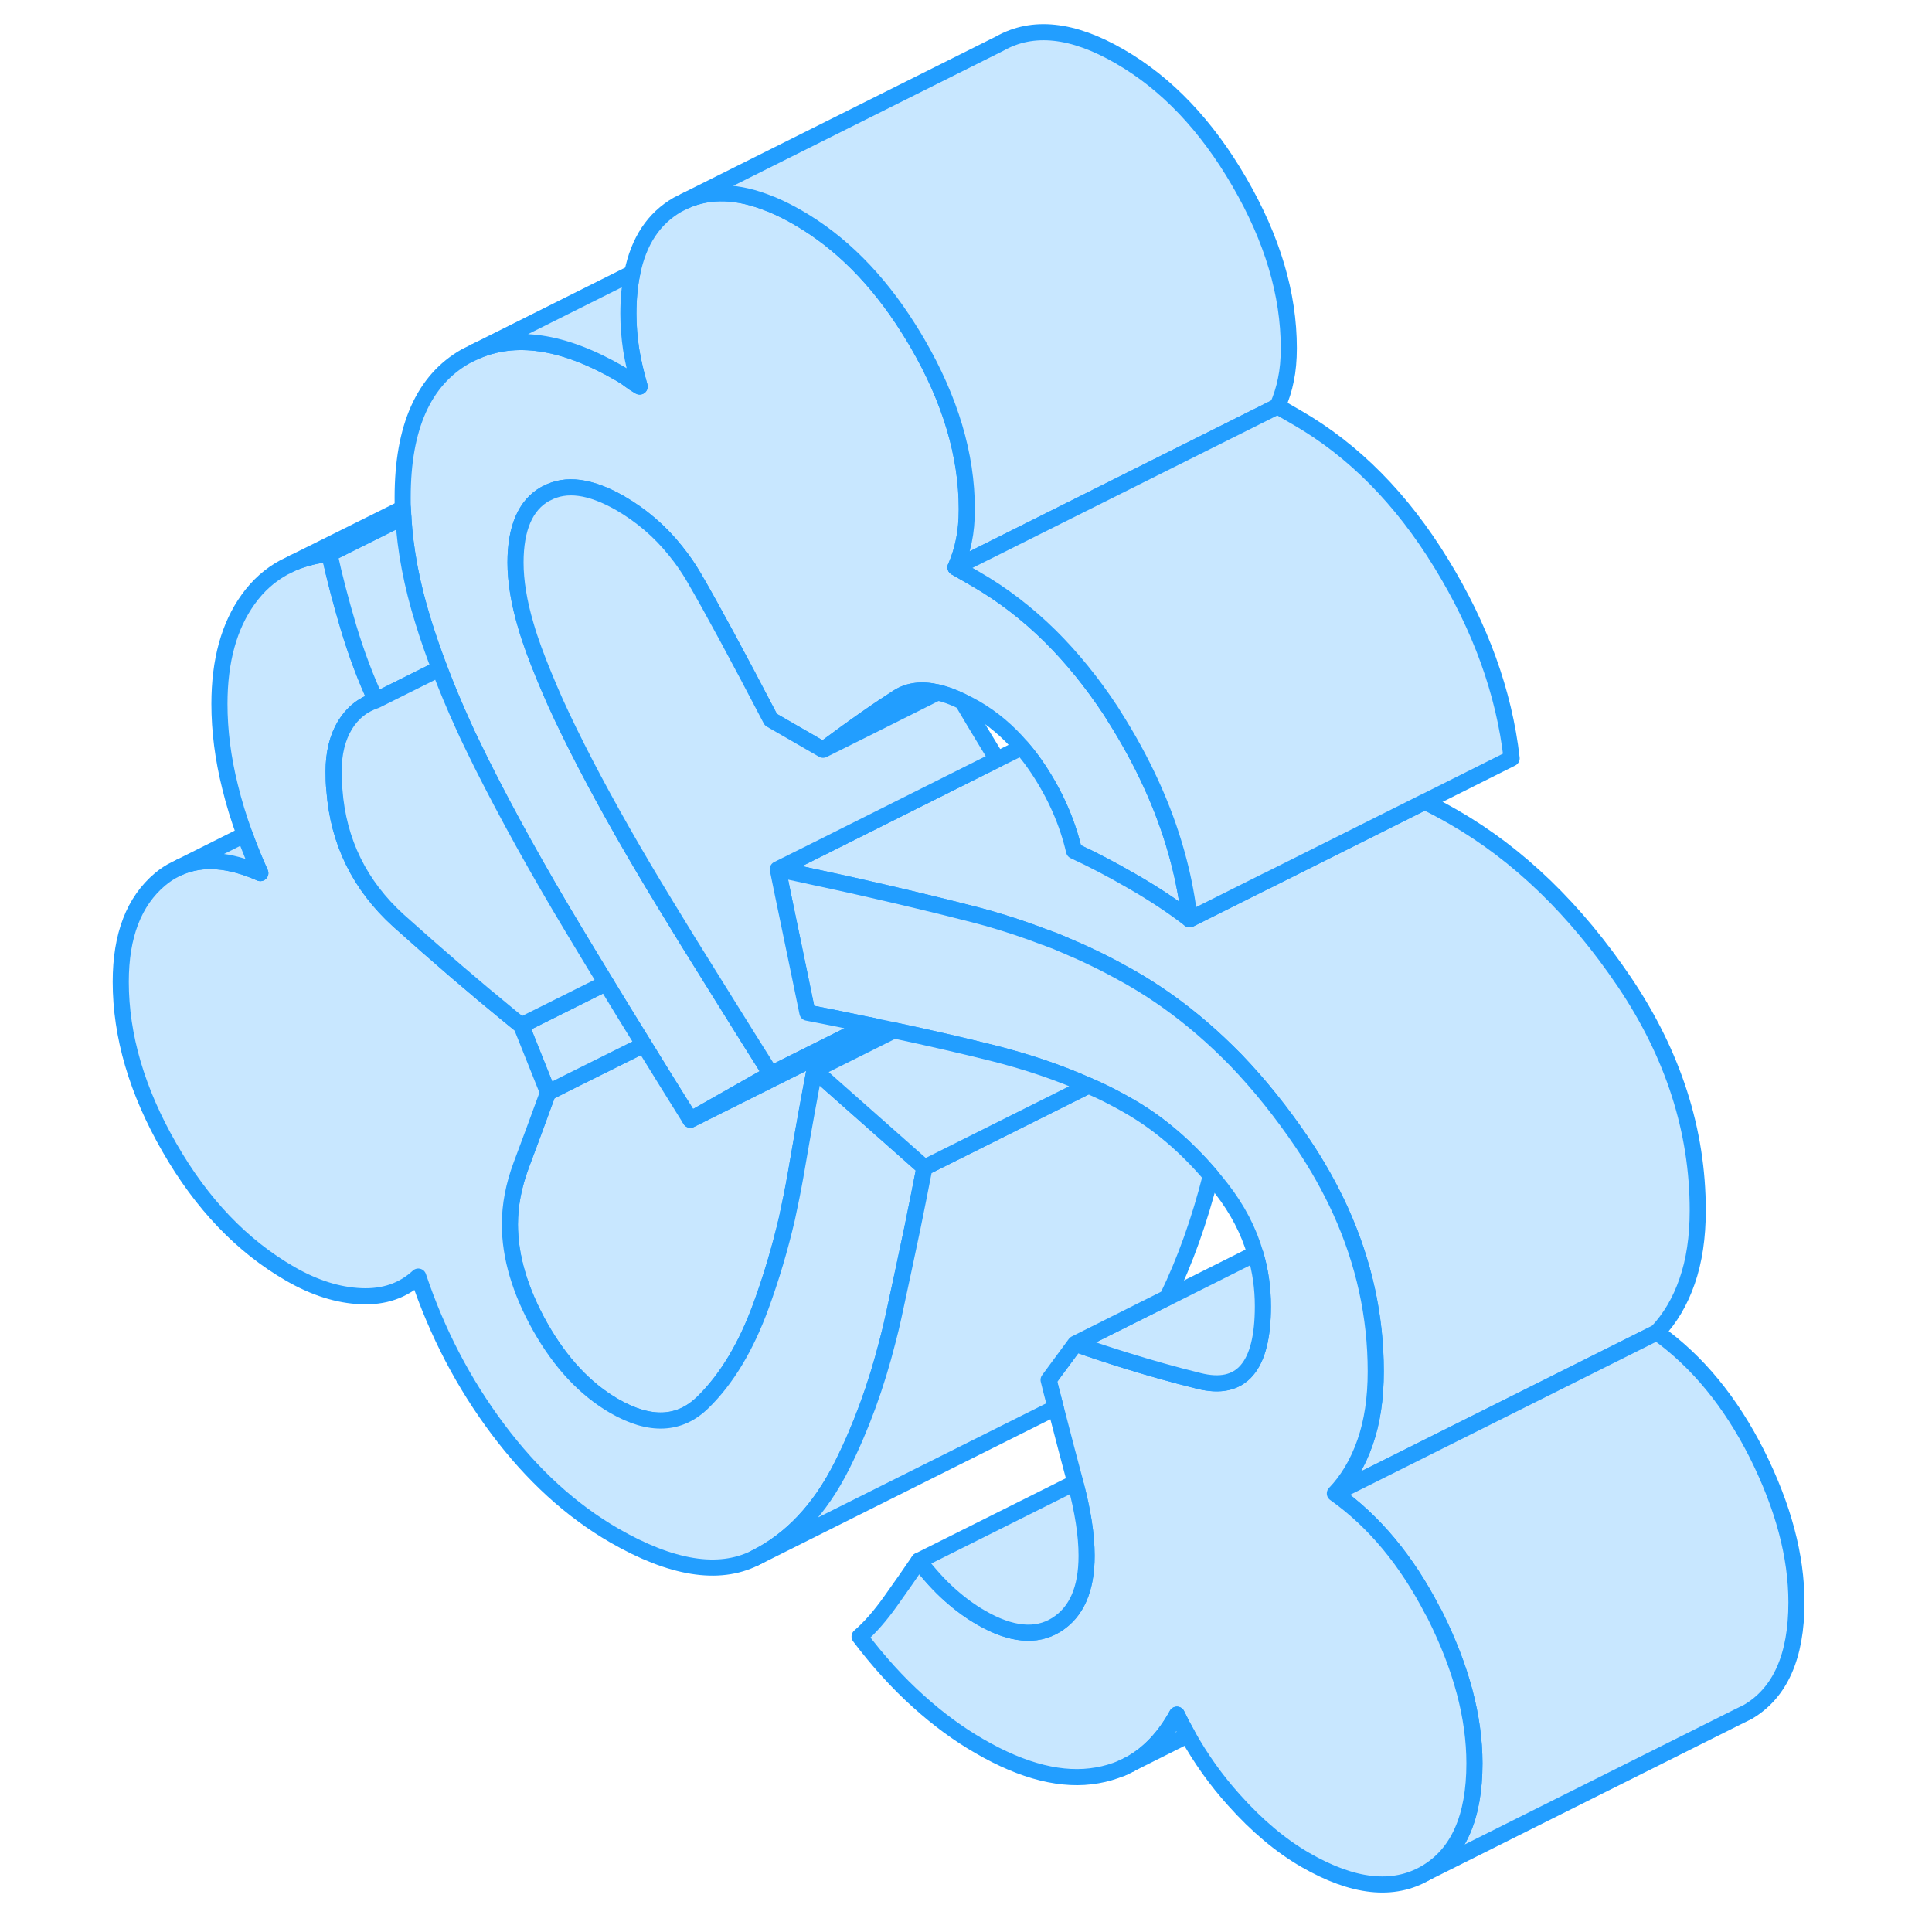 <svg width="48" height="48" viewBox="0 0 109 120" fill="#c8e7ff" xmlns="http://www.w3.org/2000/svg" stroke-width="1px" stroke-linecap="round" stroke-linejoin="round"><path d="M68.39 57.1C67.34 56.29 66.16 55.51 64.84 54.75C63.53 53.99 62.32 53.36 61.21 52.85C60.8 51.08 60.05 49.37 58.97 47.75C58.65 47.27 58.32 46.83 57.96 46.42C57.11 45.42 56.15 44.61 55.08 43.99C54.8 43.83 54.53 43.69 54.27 43.57C53.72 43.3 53.21 43.11 52.74 43.01C51.78 42.78 50.96 42.88 50.3 43.29C49.74 43.65 49.07 44.09 48.3 44.63C47.51 45.18 46.62 45.83 45.62 46.57L42.38 44.7C40.33 40.77 38.74 37.82 37.6 35.86C37.27 35.3 36.92 34.78 36.52 34.29C36.51 34.26 36.48 34.23 36.45 34.2C35.5 33.01 34.35 32.02 33 31.24C31.17 30.2 29.66 29.99 28.45 30.64C28.42 30.65 28.39 30.66 28.36 30.68C27.14 31.37 26.52 32.8 26.52 34.94C26.52 36.09 26.73 37.4 27.16 38.85C27.3 39.34 27.47 39.85 27.66 40.37C28.04 41.4 28.49 42.49 29.01 43.66C29.55 44.85 30.17 46.11 30.86 47.44C32.23 50.08 33.89 53 35.85 56.21C36.31 56.96 36.77 57.72 37.25 58.5C38.02 59.73 38.81 61 39.63 62.32C40.51 63.74 41.43 65.2 42.38 66.71L37.38 69.55C36.38 67.95 35.42 66.4 34.49 64.89C33.68 63.58 32.89 62.3 32.14 61.06C31.42 59.89 30.74 58.75 30.07 57.64C27.88 54 26 50.6 24.42 47.45C24.11 46.82 23.81 46.21 23.52 45.6C23.44 45.41 23.35 45.23 23.27 45.05C22.72 43.84 22.23 42.67 21.8 41.53C21.42 40.53 21.08 39.56 20.79 38.61C20.08 36.33 19.67 34.17 19.55 32.11C19.55 31.93 19.53 31.75 19.52 31.57C19.51 31.34 19.51 31.12 19.51 30.89C19.51 26.54 20.81 23.62 23.41 22.14L23.97 21.86C26.46 20.72 29.48 21.16 33 23.2C33.24 23.34 33.44 23.47 33.62 23.61C33.79 23.74 34 23.88 34.23 24.01C34 23.21 33.82 22.44 33.7 21.7C33.59 20.96 33.53 20.22 33.53 19.49C33.53 18.56 33.61 17.72 33.77 16.96C34.17 14.97 35.11 13.56 36.59 12.71L37.07 12.47C38.6 11.79 40.36 11.85 42.35 12.67C42.41 12.69 42.47 12.71 42.53 12.74C43.02 12.95 43.52 13.2 44.04 13.5C46.7 15.03 48.99 17.33 50.92 20.39C51.11 20.69 51.3 21 51.48 21.31C53.53 24.84 54.55 28.27 54.55 31.62C54.55 32.36 54.49 33.01 54.37 33.58C54.26 34.15 54.08 34.7 53.85 35.24L55.08 35.95C56.75 36.91 58.3 38.1 59.73 39.51C61.08 40.85 62.33 42.39 63.48 44.13C63.65 44.41 63.83 44.69 64.01 44.98C65.74 47.8 66.98 50.64 67.72 53.51C68.03 54.7 68.25 55.9 68.39 57.1Z" stroke="#229EFF" stroke-linejoin="round"/><path d="M52.74 43.01L48.57 45.1L45.62 46.57C46.62 45.83 47.51 45.18 48.3 44.63C49.07 44.09 49.74 43.65 50.3 43.29C50.96 42.88 51.78 42.78 52.74 43.01Z" stroke="#229EFF" stroke-linejoin="round"/><path d="M99.95 75.18C99.95 76.86 99.73 78.32 99.29 79.58C98.86 80.83 98.23 81.9 97.41 82.76L77.41 92.76C77.8 92.36 78.14 91.9 78.44 91.41C78.78 90.85 79.06 90.24 79.29 89.58C79.73 88.32 79.95 86.86 79.95 85.18C79.95 81.75 79.22 78.43 77.77 75.22C77.12 73.79 76.33 72.38 75.4 71C74.11 69.09 72.73 67.37 71.26 65.84C70.58 65.15 69.9 64.5 69.19 63.89C67.8 62.69 66.33 61.64 64.8 60.76C64.65 60.67 64.5 60.59 64.35 60.51C63.16 59.84 61.92 59.24 60.63 58.7C60.29 58.55 59.95 58.41 59.61 58.29C59.54 58.26 59.46 58.23 59.39 58.21H59.38C58.22 57.76 57.04 57.37 55.81 57.02C55.54 56.95 55.27 56.87 54.99 56.8C52.67 56.2 50.14 55.6 47.39 54.98C46.69 54.83 45.97 54.67 45.24 54.51H45.23C44.44 54.34 43.64 54.16 42.81 53.99L45.56 52.62L51.33 49.73L56.44 47.17L57.96 46.42C58.32 46.83 58.65 47.27 58.97 47.75C60.05 49.37 60.8 51.08 61.21 52.85C62.32 53.36 63.53 53.99 64.84 54.75C66.16 55.51 67.34 56.29 68.39 57.1L73.19 54.7H73.2L82.99 49.8H83C83.61 50.1 84.21 50.42 84.8 50.76C88.83 53.08 92.36 56.5 95.4 61C98.43 65.5 99.95 70.23 99.95 75.18Z" stroke="#229EFF" stroke-linejoin="round"/><path d="M106.08 99.53C106.08 102.88 105.07 105.15 103.06 106.33L102.39 106.66L83.06 116.33C85.07 115.15 86.08 112.88 86.08 109.53C86.08 106.65 85.26 103.58 83.63 100.32C83.59 100.24 83.55 100.15 83.49 100.07C81.88 96.94 79.86 94.5 77.41 92.76L97.41 82.76C99.92 84.55 101.99 87.07 103.63 90.32C105.26 93.58 106.08 96.65 106.08 99.53Z" stroke="#229EFF" stroke-linejoin="round"/><path d="M86.08 109.53C86.08 112.88 85.07 115.15 83.06 116.33C81.04 117.51 78.55 117.24 75.57 115.52C74.05 114.64 72.58 113.41 71.15 111.81C70.04 110.58 69.08 109.23 68.27 107.78C68.03 107.36 67.81 106.94 67.6 106.5C66.83 107.9 65.86 108.93 64.68 109.58L64.28 109.78L64.16 109.83C63.68 110.03 63.18 110.18 62.65 110.27C60.52 110.65 58.08 110.05 55.34 108.46C54.05 107.72 52.78 106.79 51.53 105.66C50.27 104.53 49.06 103.2 47.89 101.65C48.54 101.09 49.18 100.35 49.82 99.45C50.46 98.55 51.05 97.71 51.57 96.94C52.21 97.78 52.86 98.49 53.5 99.06C54.14 99.63 54.78 100.1 55.43 100.47C57.29 101.55 58.86 101.7 60.11 100.92C61.37 100.13 61.99 98.7 61.99 96.63C61.99 95.35 61.76 93.85 61.29 92.1V92.08C60.93 90.76 60.53 89.2 60.07 87.43C60.05 87.37 60.04 87.3 60.02 87.24C59.89 86.75 59.76 86.24 59.63 85.71L61.29 83.46C62.32 83.83 63.36 84.17 64.42 84.5C65.9 84.96 67.41 85.39 68.96 85.77C71.61 86.44 72.94 84.89 72.94 81.14C72.94 80.01 72.79 78.92 72.47 77.87C72.06 76.44 71.35 75.09 70.36 73.82C70.15 73.55 69.93 73.28 69.71 73.02C68.17 71.21 66.49 69.78 64.71 68.75C64.11 68.4 63.49 68.07 62.84 67.76C62.6 67.65 62.36 67.54 62.11 67.43H62.1C60.29 66.62 58.31 65.95 56.13 65.4C54.28 64.94 52.25 64.47 50.04 64H50.03C49.67 63.92 49.31 63.84 48.94 63.77C48.79 63.73 48.63 63.7 48.47 63.67H48.46C47.84 63.54 47.23 63.41 46.58 63.28C45.95 63.15 45.31 63.03 44.65 62.9L44.07 60.09L43.13 55.56L42.81 53.99C43.64 54.16 44.44 54.34 45.23 54.51H45.24C45.97 54.67 46.69 54.83 47.39 54.98C50.14 55.6 52.67 56.2 54.99 56.8C55.27 56.87 55.54 56.95 55.81 57.02C57.04 57.37 58.22 57.76 59.38 58.21H59.39C59.46 58.23 59.54 58.26 59.61 58.29C59.95 58.41 60.29 58.55 60.63 58.7C61.92 59.24 63.16 59.84 64.35 60.51C64.5 60.59 64.65 60.67 64.8 60.76C66.33 61.64 67.8 62.69 69.19 63.89C69.9 64.5 70.58 65.15 71.26 65.84C72.73 67.37 74.11 69.09 75.4 71C76.33 72.38 77.12 73.79 77.77 75.22C79.22 78.43 79.95 81.75 79.95 85.18C79.95 86.86 79.73 88.32 79.29 89.58C79.06 90.24 78.78 90.85 78.44 91.41C78.14 91.9 77.8 92.36 77.41 92.76C79.86 94.5 81.88 96.94 83.49 100.07C83.55 100.15 83.59 100.24 83.63 100.32C85.26 103.58 86.08 106.65 86.08 109.53Z" stroke="#229EFF" stroke-linejoin="round"/><path d="M46.22 65.13C46.19 65.4 46.17 65.66 46.17 65.93L45.09 66.47C44.8 67.97 44.4 70.16 43.91 73.02C43.75 73.92 43.57 74.81 43.38 75.68C42.94 77.57 42.4 79.38 41.76 81.13C40.83 83.67 39.63 85.66 38.17 87.09C36.71 88.53 34.87 88.61 32.65 87.33C30.84 86.28 29.31 84.64 28.05 82.41C26.8 80.18 26.17 78.06 26.17 76.05C26.17 74.84 26.41 73.62 26.87 72.38C27.34 71.14 27.89 69.64 28.54 67.86L29.83 67.21L34.49 64.89C35.42 66.4 36.38 67.95 37.38 69.55L46.22 65.13Z" stroke="#229EFF" stroke-linejoin="round"/><path d="M34.49 64.89L29.83 67.21L28.54 67.86L27.18 64.46L26.87 63.69L32.14 61.06C32.89 62.3 33.68 63.58 34.49 64.89Z" stroke="#229EFF" stroke-linejoin="round"/><path d="M74.55 21.62C74.55 22.36 74.49 23.01 74.37 23.58C74.26 24.15 74.08 24.7 73.85 25.24L60.83 31.75L53.85 35.24C54.08 34.7 54.26 34.15 54.37 33.58C54.49 33.01 54.55 32.36 54.55 31.62C54.55 28.27 53.53 24.84 51.48 21.31C51.3 21 51.11 20.69 50.92 20.39C48.99 17.33 46.7 15.03 44.04 13.5C43.52 13.2 43.02 12.95 42.53 12.74C42.47 12.71 42.41 12.69 42.35 12.67C40.36 11.85 38.6 11.79 37.07 12.47L56.59 2.71C58.64 1.55 61.12 1.81 64.04 3.5C66.96 5.18 69.44 7.79 71.48 11.31C73.53 14.84 74.55 18.27 74.55 21.62Z" stroke="#229EFF" stroke-linejoin="round"/><path d="M61.99 96.63C61.99 98.7 61.37 100.13 60.11 100.92C58.86 101.7 57.29 101.55 55.43 100.47C54.78 100.1 54.14 99.63 53.5 99.06C52.86 98.49 52.21 97.78 51.57 96.94L61.29 92.08V92.1C61.76 93.85 61.99 95.35 61.99 96.63Z" stroke="#229EFF" stroke-linejoin="round"/><path d="M51.92 72.52C51.69 73.7 51.44 74.96 51.17 76.28C50.81 77.99 50.42 79.82 50 81.76C49.89 82.27 49.77 82.77 49.64 83.26C48.92 86.11 47.97 88.69 46.8 91.02C45.43 93.75 43.62 95.67 41.37 96.78C39.12 97.89 36.21 97.42 32.65 95.37C29.97 93.82 27.56 91.62 25.43 88.78C23.3 85.94 21.65 82.78 20.48 79.29C19.54 80.16 18.36 80.57 16.93 80.51C15.5 80.45 14.03 79.99 12.51 79.11C9.53 77.39 7.03 74.78 5.02 71.27C3 67.76 2 64.33 2 60.98C2 58.1 2.82 55.98 4.45 54.61C4.75 54.36 5.07 54.15 5.4 53.99L5.65 53.87C7.07 53.25 8.74 53.38 10.67 54.23C10.31 53.43 9.98 52.63 9.7 51.84C9.33 50.84 9.03 49.85 8.79 48.87C8.35 47.11 8.13 45.39 8.13 43.72C8.13 41.04 8.73 38.87 9.92 37.22C10.53 36.37 11.27 35.71 12.14 35.24L12.73 34.95C13.41 34.67 14.15 34.48 14.96 34.4C15.25 35.77 15.65 37.29 16.14 38.95C16.64 40.61 17.21 42.13 17.85 43.5C17.03 43.77 16.39 44.28 15.92 45.05C15.46 45.82 15.22 46.78 15.22 47.92C15.22 48.31 15.23 48.69 15.27 49.06C15.51 52.3 16.85 55 19.25 57.18C21.69 59.37 24.01 61.36 26.2 63.14C26.42 63.33 26.65 63.51 26.87 63.69L27.18 64.46L28.54 67.86C27.89 69.64 27.34 71.14 26.87 72.38C26.41 73.62 26.17 74.84 26.17 76.05C26.17 78.06 26.8 80.18 28.05 82.41C29.31 84.64 30.84 86.28 32.65 87.33C34.87 88.61 36.71 88.53 38.17 87.09C39.63 85.66 40.83 83.67 41.76 81.13C42.4 79.38 42.94 77.57 43.38 75.68C43.57 74.81 43.75 73.92 43.91 73.02C44.4 70.16 44.8 67.97 45.09 66.47L46.28 67.53L51.92 72.52Z" stroke="#229EFF" stroke-linejoin="round"/><path d="M21.8 41.53L17.85 43.5C17.21 42.13 16.64 40.61 16.14 38.95C15.65 37.29 15.25 35.77 14.96 34.4L19.55 32.11C19.67 34.17 20.08 36.33 20.79 38.61C21.08 39.56 21.42 40.53 21.8 41.53Z" stroke="#229EFF" stroke-linejoin="round"/><path d="M34.23 24.01C34 23.88 33.79 23.74 33.62 23.61C33.44 23.47 33.24 23.34 33 23.2C29.48 21.16 26.46 20.72 23.97 21.86L33.77 16.96C33.61 17.72 33.53 18.56 33.53 19.49C33.53 20.22 33.59 20.96 33.7 21.7C33.82 22.44 34 23.21 34.23 24.01Z" stroke="#229EFF" stroke-linejoin="round"/><path d="M19.55 32.11L14.96 34.4C14.15 34.48 13.41 34.67 12.73 34.95L19.52 31.57C19.52 31.75 19.54 31.93 19.55 32.11Z" stroke="#229EFF" stroke-linejoin="round"/><path d="M10.67 54.23C8.74 53.38 7.07 53.25 5.65 53.87L9.7 51.84C9.98 52.63 10.31 53.43 10.67 54.23Z" stroke="#229EFF" stroke-linejoin="round"/><path d="M32.14 61.06L26.87 63.69C26.65 63.51 26.42 63.33 26.2 63.15C24.01 61.36 21.69 59.37 19.25 57.18C16.85 55 15.51 52.3 15.27 49.06C15.23 48.69 15.22 48.31 15.22 47.92C15.22 46.78 15.46 45.82 15.92 45.05C16.39 44.28 17.03 43.77 17.85 43.5L21.8 41.53C22.23 42.67 22.72 43.84 23.27 45.05C23.35 45.23 23.44 45.41 23.52 45.6C23.81 46.21 24.11 46.82 24.42 47.45C26 50.6 27.88 54 30.07 57.64C30.74 58.75 31.42 59.89 32.14 61.06Z" stroke="#229EFF" stroke-linejoin="round"/><path d="M72.94 81.14C72.94 84.89 71.61 86.44 68.96 85.77C67.41 85.39 65.9 84.96 64.42 84.5C63.36 84.17 62.32 83.83 61.29 83.46L67 80.61L72.47 77.87C72.79 78.92 72.94 80.01 72.94 81.14Z" stroke="#229EFF" stroke-linejoin="round"/><path d="M69.71 73.02C69.01 75.8 68.11 78.32 67 80.6L61.29 83.46L59.63 85.71C59.76 86.24 59.89 86.75 60.02 87.24C60.04 87.3 60.05 87.37 60.07 87.43L41.37 96.78C43.62 95.67 45.43 93.75 46.8 91.02C47.97 88.69 48.92 86.11 49.64 83.26C49.77 82.77 49.89 82.27 50 81.76C50.42 79.82 50.81 77.99 51.17 76.28C51.44 74.96 51.69 73.7 51.92 72.52L62.1 67.43H62.11C62.36 67.54 62.6 67.65 62.84 67.76C63.49 68.07 64.11 68.4 64.71 68.75C66.49 69.78 68.17 71.21 69.71 73.02Z" stroke="#229EFF" stroke-linejoin="round"/><path d="M62.1 67.43L51.92 72.52L46.28 67.53L45.09 66.47L46.17 65.93L50.03 64H50.04C52.25 64.47 54.28 64.94 56.13 65.4C58.31 65.95 60.29 66.62 62.1 67.43Z" stroke="#229EFF" stroke-linejoin="round"/><path d="M88.39 47.1L83 49.8H82.99L73.2 54.7H73.19L68.39 57.1C68.25 55.9 68.03 54.7 67.72 53.51C66.98 50.64 65.74 47.8 64.01 44.98C63.83 44.69 63.65 44.41 63.48 44.13C62.33 42.39 61.08 40.85 59.73 39.51C58.3 38.1 56.75 36.91 55.08 35.95L53.85 35.24L60.83 31.75L73.85 25.24L75.08 25.95C78.58 27.97 81.56 30.98 84.01 34.98C86.46 38.97 87.92 43.01 88.39 47.1Z" stroke="#229EFF" stroke-linejoin="round"/><path d="M45.56 52.62L42.81 53.99L43.13 55.56L44.07 60.09L44.65 62.9C45.31 63.03 45.95 63.15 46.58 63.28C47.23 63.41 47.84 63.54 48.46 63.67L46.26 64.77L42.38 66.71C41.43 65.2 40.51 63.74 39.63 62.32C38.81 61 38.02 59.73 37.25 58.5C36.77 57.72 36.31 56.96 35.85 56.21C33.89 53 32.23 50.08 30.86 47.44C30.17 46.11 29.55 44.85 29.01 43.66C28.49 42.49 28.04 41.4 27.66 40.37C27.47 39.85 27.3 39.34 27.16 38.85C26.73 37.4 26.52 36.09 26.52 34.94C26.52 32.8 27.14 31.37 28.36 30.68C28.39 30.66 28.42 30.65 28.45 30.64C29.66 29.99 31.17 30.2 33 31.24C34.35 32.02 35.5 33.01 36.45 34.2C36.48 34.23 36.51 34.26 36.52 34.29C36.92 34.78 37.27 35.3 37.6 35.86C38.74 37.82 40.33 40.77 42.38 44.7L45.62 46.57L48.57 45.1L52.74 43.01C53.21 43.11 53.72 43.3 54.27 43.57C54.77 44.42 55.3 45.31 55.85 46.21C56.04 46.53 56.24 46.85 56.44 47.17L51.33 49.73L45.56 52.62Z" stroke="#229EFF" stroke-linejoin="round"/><path d="M48.94 63.77L46.22 65.13L37.38 69.55L42.38 66.71L46.26 64.77L48.46 63.67H48.47C48.63 63.7 48.79 63.73 48.94 63.77Z" stroke="#229EFF" stroke-linejoin="round"/><path d="M68.27 107.78L64.68 109.58C65.86 108.93 66.83 107.9 67.6 106.5C67.81 106.94 68.03 107.36 68.27 107.78Z" stroke="#229EFF" stroke-linejoin="round"/><path d="M64.16 109.83L64.28 109.78L64.68 109.58" stroke="#229EFF" stroke-linejoin="round"/></svg>